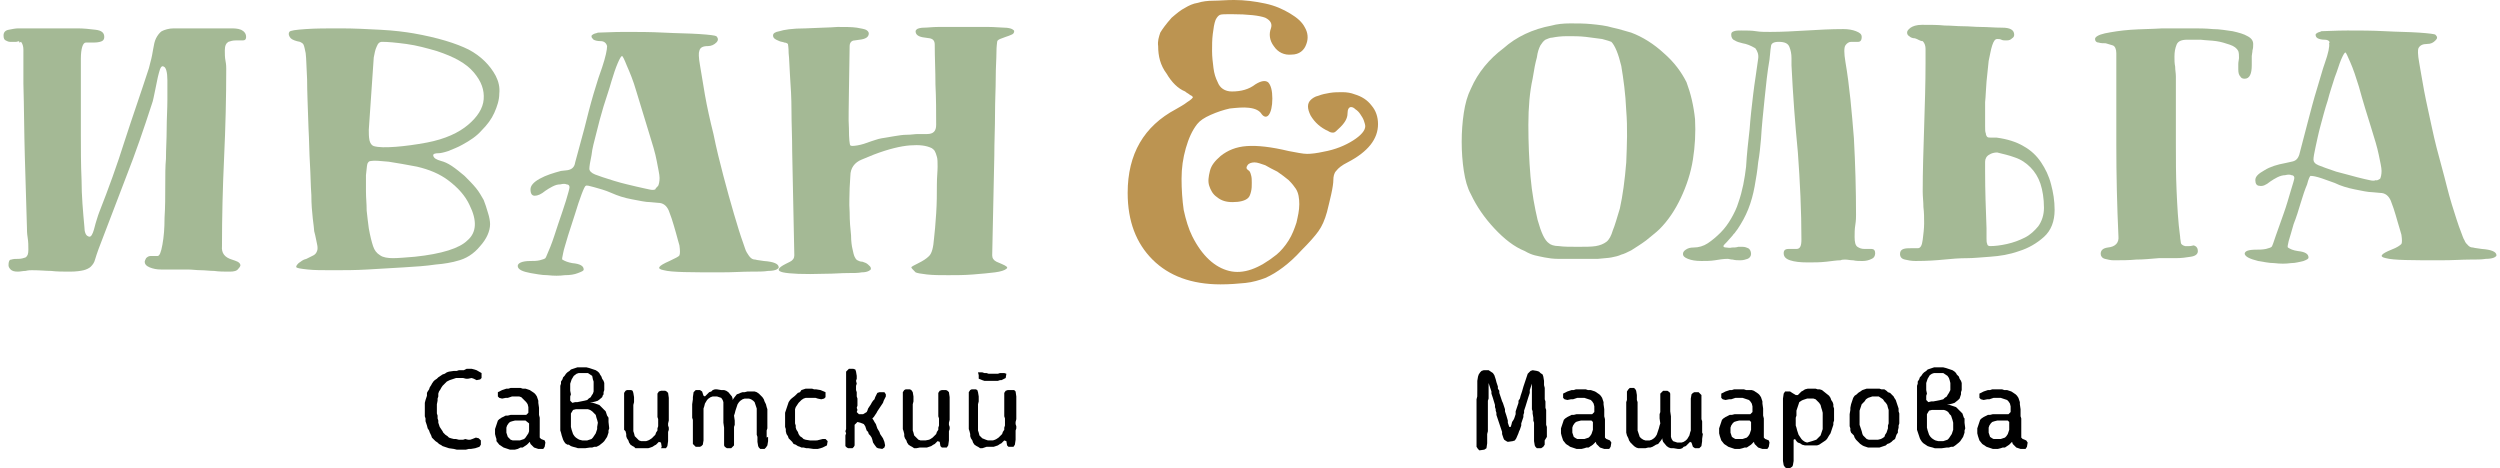 <?xml version="1.0" encoding="utf-8"?>
<!-- Generator: Adobe Illustrator 21.1.0, SVG Export Plug-In . SVG Version: 6.00 Build 0)  -->
<svg version="1.1" id="Layer_1" xmlns="http://www.w3.org/2000/svg" xmlns:xlink="http://www.w3.org/1999/xlink" x="0px" y="0px"
	 viewBox="0 0 352.5 66" style="enable-background:new 0 0 352.5 66;" xml:space="preserve">
<style type="text/css">
	.st0{fill:#BC9451;}
	.st1{fill:#80BB7B;}
	.st2{fill:#A4B995;}
</style>
<g>
	<g>
		<path d="M65.8,52l0.4,0l0.3,0l0.4,0.1l0.3,0.1l0.7,0.4l0,0.7l-0.2,0.2l-0.5,0.1l-0.4-0.2l-0.3-0.1L66,53.4h-0.3l-0.4-0.1l-0.6,0
			l-0.4,0l-0.3,0.1l-0.3,0.1l-0.3,0.1L63,53.8L62.8,54l-0.2,0.2l-0.2,0.2l-0.2,0.3l-0.1,0.2l-0.2,0.3l-0.1,0.3l0,0.4l-0.1,0.3v0.3
			L61.6,57l0,0.3l0,0.7l0,0.3l0.1,0.3V59l0.1,0.3l0,0.3l0.1,0.3l0.1,0.3l0.2,0.3l0.2,0.3l0.1,0.2l0.3,0.3l0.3,0.2l0.2,0.2l0.3,0.1
			l0.4,0.1l0.3,0l0.4,0.1l0.6,0l0.3-0.1L66,62l0.3,0l0.3-0.1l0.5-0.2l0.4,0.1l0.3,0.3l0,0.6l-0.2,0.3L67,63.2l-0.6,0.1l-0.3,0
			l-0.4,0.1l-0.3,0l-0.7,0l-0.3,0L64,63.3l-0.7-0.1L63,63.1L62.7,63l-0.3-0.1l-0.3-0.2l-0.2-0.1l-0.2-0.2l-0.3-0.2l-0.2-0.2
			l-0.3-0.3l-0.1-0.3L60.6,61l-0.1-0.3l-0.2-0.3L60.2,60l-0.1-0.3l-0.1-0.3L60,59l-0.1-0.3l0-0.4L59.9,58l0-0.6l0-0.3l0-0.3l0.1-0.4
			l0.1-0.3l0.1-0.3l0-0.4l0.1-0.2l0.2-0.3l0.1-0.3l0.2-0.3l0.1-0.2l0.2-0.3l0.2-0.2l0.3-0.2l0.2-0.2l0.3-0.2l0.3-0.2l0.3-0.1
			l0.3-0.2l0.3-0.1l0.7-0.1l0.4,0l0.3-0.1l0.7,0L65.8,52z"/>
		<path d="M76.9,62.4L76.8,63l-0.2,0.3h-0.7l-0.3-0.1l-0.3-0.1l-0.5-0.5l-0.1-0.3l-0.2,0.2l-0.2,0.2l-0.6,0.4l-0.3,0L73,63.3
			l-0.4,0.1l-0.7,0l-0.3-0.1l-0.3-0.1l-0.3-0.1l-0.3-0.2l-0.3-0.2l-0.4-0.5L70,61.9l-0.1-0.3l-0.1-0.4l0-0.7l0.1-0.3l0.1-0.3
			l0.1-0.3l0.1-0.3l0.2-0.2l0.3-0.2l0.6-0.3l0.3,0l0.4-0.1l0.4,0l0.3,0H73l0.7,0l0.3,0l0.2,0l0.3-0.3l0-0.2l0-0.6l-0.1-0.4l-0.2-0.3
			l-0.2-0.2L73.5,56l-0.3-0.1h-0.7l-0.3,0L71.9,56l-0.3,0.1l-0.3,0l-0.5,0.1l-0.4-0.1l-0.2-0.2l0-0.6l0.6-0.3l0.3-0.1l0.3-0.1l0.3,0
			l0.3-0.1l0.4,0l0.3,0l0.7,0l0.3,0.1l0.4,0l0.3,0.1l0.3,0.1l0.3,0.2l0.3,0.2l0.2,0.2l0.2,0.3l0.1,0.3l0.1,0.3l0,0.3l0.1,0.7l0,0.3
			l0,0.3v0.4l0.1,0.4l0,0.3l0,0.4l0,0.3v0.4l0,0.4V61l0,0.7l0.2,0.2l0.5,0.2L76.9,62.4z M74.1,59.3h-0.3l-0.6,0l-0.3,0l-0.3,0
			l-0.4,0.1l-0.3,0.1l-0.2,0.2l-0.2,0.3l-0.1,0.3v0.7l0.1,0.3l0.1,0.3L72,62l0.3,0.1l0.7,0l0.3,0l0.3-0.1l0.3-0.1l0.2-0.2l0.2-0.3
			l0.2-0.3l0.1-0.3v-1.1L74.1,59.3z"/>
		<path d="M85.9,60.4l-0.1,0.3l0,0.3l-0.1,0.3l-0.1,0.3l-0.2,0.3l-0.2,0.3L85,62.4l-0.5,0.4L84.1,63l-0.3,0l-0.3,0.1l-0.3,0
			l-0.7,0.1l-0.7,0l-0.3,0l-0.3-0.1l-0.4-0.1l-0.3-0.1l-0.3-0.2L80,62.7l-0.3-0.2l-0.2-0.3l-0.1-0.2l-0.1-0.3l-0.1-0.3L79.1,61
			L79,60.7l0-0.3V59l0-0.3l0-0.3V58l0-0.3l0-0.2l0-0.3l0-0.3l0-0.3l0-0.3l0-0.3v-0.3l0-0.6l0-0.3l0-0.4l0.1-0.3l0-0.3l0.2-0.3
			l0.1-0.3l0.2-0.2l0.2-0.3l0.2-0.2l0.3-0.2l0.2-0.2l0.3-0.1l0.3-0.1l0.3-0.1l0.4,0h0.6l0.3,0l0.4,0.1l0.3,0.1l0.3,0.1l0.3,0.1
			l0.3,0.2l0.2,0.2l0.1,0.2l0.2,0.3l0.1,0.3l0.2,0.3l0.1,0.3l0,0.4l0,0.6l-0.1,0.3l0,0.3l-0.2,0.3L85,55.9l-0.2,0.2l-0.5,0.4
			L84,56.6l-0.8,0.2l0.1,0l0.3,0l0.3,0.1l0.3,0.1l0.3,0.1l0.2,0.2l0.2,0.2l0.5,0.5l0.1,0.3l0.1,0.3l0.2,0.3l0,0.3l0,0.3L85.9,60.4z
			 M80.5,55.6l-0.1,0.3l0,0.3l0,0.3l0.3,0.3l0.4-0.1l0.3,0l1-0.2l0.4-0.1l0.2-0.2l0.3-0.2l0.1-0.2l0.2-0.3l0.1-0.3l0-0.4l0-0.6
			l0-0.4l-0.1-0.3L83.5,53l-0.3-0.2l-0.3-0.2l-0.3,0l-0.7,0l-0.3,0l-0.3,0.1L80.9,53l-0.3,0.5l-0.1,0.3l-0.1,0.3l0,0.3l0,0.7
			L80.5,55.6z M84.3,59.6l-0.1-0.4l-0.1-0.3L84,58.5l-0.2-0.2L83.5,58l-0.3-0.2l-0.3-0.1l-0.3,0l-0.7,0l-0.3,0l-0.4,0l-0.4,0.1
			l-0.3,0.5l0,0.3l0,0.4v0.3l0,0.3l0,0.6l0.1,0.4l0.1,0.3l0.1,0.3l0.2,0.3l0.2,0.2l0.3,0.2l0.2,0.1l0.4,0.1l0.7,0l0.3-0.1l0.3-0.1
			l0.2-0.2l0.2-0.3l0.2-0.3l0.1-0.3l0.1-0.3l0-0.3L84.3,59.6z"/>
		<path d="M89.9,63.2l-0.3,0L89.4,63l-0.2-0.1l-0.3-0.2l-0.2-0.3l-0.1-0.3l-0.2-0.3l-0.1-0.3l0-0.3l-0.1-0.4L88,60.6l0-0.7l0-0.3
			l0-0.3l0-0.3l0-0.4l0-0.3v-0.4l0-0.3l0-0.3v-0.3l0-0.3l0-0.4l0-0.3v-0.6l0.2-0.3l0.2-0.1l0.6,0l0.2,0.1l0.1,0.3l0.1,0.6l0,0.4
			l0,0.3l-0.1,0.4l0,0.4l0,0.3l0,0.7l0,0.3l0,0.4l0,0.3v1l0,0.3l0.1,0.3l0.1,0.4l0.2,0.2l0.2,0.2l0.2,0.2l0.3,0.1h0.7l0.3-0.1
			l0.2-0.1l0.3-0.2l0.3-0.3l0.2-0.2l0.1-0.3l0.2-0.3l0-0.3l0.1-0.3l0-0.3v-0.7l-0.1-0.3l0-0.3l0-0.3l0-0.3l0-0.4v-0.4l0-0.3l0-0.3
			l0-0.4l0-0.6l0.2-0.3l0.3-0.1l0.6,0l0.2,0.1l0.2,0.2l0.1,0.7l0,0.3l0,0.3l0,0.3v0.3l0,0.3l0,0.4l0,0.3l0,0.4l0,0.3v0.3l-0.1,0.4
			v0.3l0.1,0.3v0.3l-0.1,0.3l0,0.4l0,0.3l0,0.3l0,0.3l-0.1,0.7l-0.2,0.3l-0.7,0L93.3,63l-0.1-0.6l-0.3-0.1l-0.2,0.2l-0.2,0.2
			l-0.2,0.1l-0.3,0.2l-0.6,0.2l-0.4,0h-0.6L89.9,63.2z"/>
		<path d="M108.3,61.6l0,0.3v0.3l-0.1,0.6l-0.2,0.3l-0.2,0.2l-0.6,0l-0.2-0.2l-0.1-0.2l-0.1-0.6v-0.3l0-0.4l-0.1-0.3v-0.3l0-0.3
			v-0.4l0-0.3v-0.3l0-0.7v-0.4l0-0.7l0-0.3l-0.1-0.3l-0.1-0.3l-0.1-0.3l-0.2-0.2l-0.3-0.2l-0.3-0.1l-0.6,0l-0.3,0.1l-0.3,0.2
			l-0.2,0.2l-0.2,0.3l-0.1,0.3l-0.1,0.3l-0.1,0.3l-0.1,0.4l-0.1,0.3l0.1,0.7v0.6l-0.1,0.3l0,0.3l0,0.4l0,0.3l0,0.3l0,0.3l0,0.3
			l0,0.7l-0.2,0.2l-0.2,0.2l-0.6,0l-0.3-0.2l-0.1-0.2l0-0.7v-1.4l0-0.4l-0.1-0.7l0-0.3l0-0.4l0-0.3l0-0.3l0-0.7l0-0.3l0-0.3l0-0.3
			l-0.1-0.3l-0.2-0.3l-0.6-0.2h-0.6l-0.3,0.1l-0.3,0.2l-0.2,0.2l-0.3,0.5l-0.1,0.4l-0.1,0.3l0,0.3l0,0.4l0,0.7l0,0.4l0,0.3l0,0.4
			l0,0.3l0,0.4l0,0.3l0,0.4l0,0.3l0,0.3l-0.1,0.6l-0.2,0.2l-0.2,0.1l-0.6,0l-0.2-0.2l-0.2-0.2l0-0.6l0-0.3l0-0.3v-0.3l0-0.3l0-0.3
			l0-0.3l0-0.3l0-0.4l0-0.3l-0.1-0.3l0-0.3l0-0.4v-0.3l0-0.3l0-0.3l0-0.3l0.1-0.7l0-0.3l0.1-0.7l0.3-0.3l0.6,0l0.3,0.2l0.2,0.6
			l0.2,0.1l0.2-0.2l0.2-0.2l0.2-0.2l0.3-0.1l0.2-0.2l0.3-0.1l0.3,0l0.6,0.1l0.4,0l0.3,0.1l0.3,0.2l0.5,0.6l0.1,0.3l0,0.2l0.2-0.3
			l0.4-0.5l0.3-0.1l0.2-0.1l0.3-0.1l0.3,0l0.4-0.1l0.7,0l0.3,0l0.3,0.1l0.3,0.2l0.3,0.3l0.2,0.2l0.2,0.3l0.1,0.3l0.2,0.4l0.1,0.4
			l0.1,0.3v0.4l0,0.6v0.4l0,0.3v0.4l0,0.3l0,0.3l-0.1,0.3l0,0.3l0,0.4l0,0.3L108.3,61.6z"/>
		<path d="M115.2,62.1l0.4-0.1l0.4-0.1l0.4,0l0.3,0.3l-0.1,0.6l-0.6,0.3l-0.3,0.1l-0.4,0.1l-0.3,0l-0.3,0l-0.7-0.1l-0.3,0l-0.4-0.1
			l-0.3,0l-0.2-0.1l-0.3-0.1l-0.3-0.2l-0.3-0.1l-0.2-0.3l-0.3-0.3l-0.2-0.2l-0.1-0.3l-0.2-0.3l-0.1-0.4l0-0.3l-0.1-0.3l0-0.3l0-0.4
			l0-0.6l0-0.3v-0.4l0.1-0.3l0.1-0.3l0.1-0.3l0.1-0.3l0.1-0.3l0.2-0.3l0.2-0.2l0.5-0.4l0.2-0.2l0.2-0.2l0.3-0.1L113,55l0.6-0.2
			l0.3,0l0.6,0l0.3,0.1h0.3l0.6,0.1l0.7,0.3l0,0.7l-0.2,0.2l-0.4,0.1l-0.5-0.1l-0.3-0.1h-0.4l-0.6,0l-0.4,0l-0.3,0.1l-0.3,0.2
			l-0.2,0.2l-0.2,0.2l-0.2,0.3l-0.2,0.3l-0.1,0.3l0,0.3l0,0.4v0.3l0,0.7l0,0.3l0.1,0.3l0,0.3l0.1,0.3l0.2,0.3l0.1,0.3l0.2,0.3
			l0.3,0.2l0.2,0.2l0.3,0.1l0.6,0.1l0.7,0L115.2,62.1z"/>
		<path d="M124.8,62.8l-0.1,0.3l-0.3,0.2l-0.6-0.1l-0.2-0.1l-0.3-0.4l-0.2-0.3L123,62l-0.1-0.3l-0.2-0.3l-0.2-0.2l-0.1-0.3l-0.2-0.2
			l-0.1-0.3l-0.1-0.3l-0.2-0.3l-0.5-0.2l-0.4-0.1l-0.4,0.4V60l0,0.4v0.3l0,0.3l0,0.3v0.3l0,0.3l0,0.3l0,0.6l-0.1,0.2l-0.2,0.2
			l-0.6,0l-0.2-0.1l-0.2-0.2l0-0.6l0-0.3l0-0.3v-0.3l0.1-0.3l-0.1-0.3l0.1-0.3l0-0.3l0-0.3l0-0.3l0-0.3l0-0.3l0-0.4l0-0.3l0-0.4
			v-0.3l0-0.3l0-0.4v-0.3l0-0.3l0-0.3l0-0.3l0-0.3l0-0.4l0-0.3l0-0.3l0-0.4v-0.3l0-0.3l0-0.4l0-0.6l0.2-0.2l0.2-0.2l0.6,0l0.3,0.1
			l0.1,0.3l0.1,0.6l0,0.4l-0.1,0.3l0.1,0.4l-0.1,0.3v0.6l0.1,0.3l0,0.3l0,0.3l0.1,0.3l0,0.3l0,0.4l0,0.3l-0.1,0.3l0.1,0.3l-0.1,0.3
			l0.3,0.3l0.3,0h0.3l0.5-0.3l0.1-0.2l0.1-0.3l0.2-0.3l0.2-0.3l0.1-0.2l0.2-0.3l0.2-0.2l0.1-0.3l0.3-0.6l0.3-0.1l0.7,0l0.2,0.3
			l0,0.3l-0.3,0.6l-0.1,0.3l-0.4,0.6l-0.2,0.3l-0.2,0.3l-0.1,0.2l-0.2,0.3l-0.2,0.3L123,59l0.2,0.3l0.1,0.2l0.2,0.3l0.1,0.3l0.1,0.3
			l0.3,0.5l0.1,0.3l0.2,0.3l0.2,0.3l0.2,0.5L124.8,62.8z"/>
		<path d="M129.2,63.2l-0.3,0l-0.3-0.2l-0.2-0.1l-0.3-0.2l-0.2-0.3l-0.1-0.3l-0.2-0.3l-0.1-0.3l0-0.3l-0.1-0.4l-0.1-0.3l0-0.7l0-0.3
			l0-0.3l0-0.3l0-0.4l0-0.3v-0.4l0-0.3l0-0.3v-0.3l0-0.3l0-0.4l0-0.3v-0.6l0.2-0.3l0.2-0.1l0.6,0l0.2,0.1l0.2,0.3l0.1,0.6l0,0.4
			l0,0.3l-0.1,0.4l0,0.4l0,0.3l0,0.7l0,0.3l0,0.4l0,0.3v1l0,0.3l0.1,0.3l0.1,0.4l0.2,0.2l0.2,0.2l0.2,0.2l0.3,0.1h0.7L131,62
			l0.2-0.1l0.3-0.2l0.3-0.3l0.2-0.2l0.1-0.3l0.2-0.3l0-0.3l0.1-0.3l0-0.3v-0.7l-0.1-0.3l0-0.3l0-0.3l0-0.3l0-0.4v-0.4l0-0.3l0-0.3
			l0-0.4l0-0.6l0.2-0.3l0.3-0.1l0.6,0l0.2,0.1l0.2,0.2l0.1,0.7l0,0.3l0,0.3l0,0.3v0.3l0,0.3l0,0.4l0,0.3l0,0.4l0,0.3v0.3l-0.1,0.4
			v0.3l0.1,0.3v0.3l-0.1,0.3l0,0.4l0,0.3l0,0.3l0,0.3l-0.1,0.7l-0.2,0.3l-0.7,0l-0.2-0.2l-0.1-0.6l-0.3-0.1l-0.2,0.2l-0.2,0.2
			l-0.2,0.1l-0.3,0.2l-0.6,0.2l-0.4,0h-0.6L129.2,63.2z"/>
		<path d="M138.5,63.2l-0.3,0l-0.3-0.2l-0.2-0.1l-0.3-0.2l-0.2-0.3l-0.1-0.3l-0.2-0.3l-0.1-0.3l0-0.3l-0.1-0.4l-0.1-0.3l0-0.7l0-0.3
			l0-0.3l0-0.3l0-0.4l0-0.3v-0.4l0-0.3l0-0.3v-0.3l0-0.3l0-0.4l0-0.3v-0.6l0.2-0.3l0.2-0.1l0.6,0l0.2,0.1l0.1,0.3l0.1,0.6l0,0.4
			l0,0.3l-0.1,0.4l0,0.4l0,0.3l0,0.7l0,0.3l0,0.4l0,0.3v1l0,0.3l0.1,0.3l0.1,0.4l0.2,0.2l0.2,0.2L139,62l0.3,0.1h0.7l0.3-0.1
			l0.2-0.1l0.3-0.2l0.3-0.3l0.2-0.2l0.1-0.3l0.2-0.3l0-0.3l0.1-0.3l0-0.3v-0.7l-0.1-0.3l0-0.3l0-0.3l0-0.3l0-0.4v-0.4l0-0.3l0-0.3
			l0-0.4l0-0.6l0.2-0.3l0.3-0.1l0.6,0L143,55l0.2,0.2l0.1,0.7l0,0.3l0,0.3l0,0.3v0.3l0,0.3l0,0.4l0,0.3l0,0.4l0,0.3v0.3l-0.1,0.4
			v0.3l0.1,0.3v0.3l-0.1,0.3l0,0.4l0,0.3l0,0.3l0,0.3l-0.1,0.7l-0.2,0.3l-0.7,0l-0.2-0.2l-0.1-0.6l-0.3-0.1l-0.2,0.2l-0.2,0.2
			l-0.2,0.1l-0.3,0.2l-0.6,0.2l-0.4,0h-0.6L138.5,63.2z M137.9,52.5l0.6,0l0.3,0.1l0.3,0l0.3,0.1l0.4,0l0.3,0l0.3,0l0.3,0l0.3-0.1
			l0.6,0l0.3,0.1l-0.1,0.6l-0.6,0.3H141l-0.3,0.1l-0.3,0l-0.3,0l-0.4,0l-0.3,0l-0.3,0l-0.3,0l-0.3-0.1l-0.5-0.2l0-0.5L137.9,52.5z"
			/>
	</g>
	<g>
		<path d="M217.8,62.1l0,0.6l-0.2,0.3l-0.3,0.2l-0.6,0l-0.2-0.2l-0.1-0.2l-0.1-0.6v-0.3l0-0.4l0-0.3v-0.3l0-0.3l0-0.3l0-0.3l0-0.4
			l-0.1-0.3l0-0.4l-0.1-0.6l0-0.3l-0.1-0.3l0-0.4v-0.3l0-0.3l0-0.3v-0.4l0-0.3v-0.6l0-0.3l0-0.4l0-0.3v-0.2l0,0.2l-0.1,0.3l-0.1,0.3
			l-0.1,0.3l0,0.4l-0.1,0.3l-0.1,0.3l-0.4,1.3l-0.1,0.3l-0.1,0.3l0,0.3l-0.1,0.3l0,0.3l-0.1,0.3l-0.1,0.3l-0.1,0.3l0,0.3l-0.1,0.3
			l-0.1,0.3l-0.1,0.2l-0.1,0.3l-0.3,0.7l-0.2,0.3l-0.3,0.1l-0.7,0.1l-0.2-0.1l-0.3-0.2l-0.1-0.2l-0.2-0.6l0-0.3l-0.1-0.3l-0.1-0.3
			l-0.2-0.6l-0.1-0.3l-0.1-0.3l-0.1-0.3l-0.1-0.3l0-0.3l-0.1-0.3l0-0.2l-0.1-0.3l0-0.3l-0.3-1l-0.2-0.6l0-0.3l-0.1-0.3l-0.1-0.3
			l-0.2-0.6l0,0.2l0,0.3l0,0.4l0,0.3l0,0.3l0,0.3l0,0.4l-0.1,0.3l0,0.3l0,0.3l0,0.3l0,0.4l0,0.4l0,0.3v1.3l0,0.3l0,0.4v0.3l-0.1,0.4
			l0,0.3l0,0.3l0,0.4l0,0.3l-0.1,0.7l-0.3,0.2l-0.7,0.1l-0.2-0.2l-0.2-0.3l0-0.6v-0.3l0-0.3l0-0.3v-0.3l0-0.4l0-0.3l0-0.3l0-0.3
			l0-0.4v-0.3l0-0.4l0-0.3v-0.6l0-0.4l0-0.3l0-0.3l0-0.3l0-0.3l0.1-0.4V55l0-0.3l0-0.3l0-0.4l0-0.3l0.1-0.6l0.1-0.3l0.2-0.3l0.2-0.2
			l0.3-0.1l0.7,0l0.3,0.2l0.3,0.2l0.2,0.3l0.2,0.6l0.1,0.4l0.1,0.3l0.1,0.3l0,0.3l0.2,0.3l0,0.3l0.1,0.3l0.1,0.3l0.1,0.3l0.1,0.3
			l0.1,0.2l0.1,0.3l0.1,0.3l0.1,0.3l0,0.3l0.1,0.3l0.1,0.3l0.2,0.7l0,0.3l0.1,0.3l0.1,0.3h0.2l0.1-0.3l0.1-0.4l0.2-0.3l0.1-0.2
			l0.1-0.3l0.1-0.3l0-0.4l0.1-0.3l0.1-0.3l0.1-0.3l0.1-0.3l0-0.3l0.2-0.3l0.1-0.4l0.1-0.3l0.1-0.3l0.2-0.7l0.1-0.3l0.1-0.3l0.1-0.3
			l0.1-0.3l0.2-0.6l0.2-0.2l0.2-0.2l0.3-0.1l0.6,0.1l0.3,0.1l0.2,0.2l0.3,0.2l0.1,0.3l0.1,0.6l0,0.3l0,0.3l0.1,0.4l0,0.3l0,0.3
			l0,0.4l0,0.3l0,0.3l0.1,0.3l0,0.3l0,0.3l0,0.3l0.1,0.3l0,0.3l0,0.3l0,0.3l0,0.3l0,0.3l0,0.3l0,0.3l0.1,0.3v0.3l0,0.4v0.3l0,0.4
			L217.8,62.1z"/>
		<path d="M227.2,62.4l-0.1,0.6l-0.2,0.3h-0.7l-0.3-0.1l-0.3-0.1l-0.5-0.5l-0.1-0.3l-0.2,0.2l-0.2,0.2l-0.6,0.4l-0.3,0l-0.3,0.1
			l-0.4,0.1l-0.7,0l-0.3-0.1l-0.3-0.1l-0.3-0.1l-0.3-0.2l-0.3-0.2l-0.4-0.5l-0.1-0.3l-0.1-0.3l-0.1-0.4l0-0.7l0.1-0.3l0.1-0.3
			l0.1-0.3l0.1-0.3l0.2-0.2l0.3-0.2l0.6-0.3l0.3,0l0.4-0.1l0.4,0l0.3,0h0.3l0.7,0l0.3,0l0.2,0l0.3-0.3l0-0.2l0-0.6l-0.1-0.4
			l-0.2-0.3l-0.2-0.2l-0.6-0.2l-0.3-0.1h-0.7l-0.3,0l-0.3,0.1l-0.3,0.1l-0.3,0l-0.5,0.1l-0.4-0.1l-0.2-0.2l0-0.6l0.6-0.3l0.3-0.1
			l0.3-0.1l0.3,0l0.3-0.1l0.4,0l0.3,0l0.7,0l0.3,0.1l0.4,0l0.3,0.1l0.3,0.1l0.3,0.2l0.3,0.2l0.2,0.2l0.2,0.3l0.1,0.3l0.1,0.3l0,0.3
			l0.1,0.7l0,0.3l0,0.3v0.4l0.1,0.4l0,0.3l0,0.4l0,0.3v0.4l0,0.4V61l0,0.7l0.2,0.2l0.5,0.2L227.2,62.4z M224.4,59.3h-0.3l-0.6,0
			l-0.3,0l-0.3,0l-0.4,0.1l-0.3,0.1l-0.2,0.2l-0.2,0.3l-0.1,0.3v0.7l0.1,0.3l0.1,0.3l0.3,0.2l0.2,0.1l0.7,0l0.3,0l0.3-0.1l0.3-0.1
			l0.2-0.2l0.2-0.3l0.1-0.3l0.1-0.3v-1.1L224.4,59.3z"/>
		<path d="M240.1,61.2l-0.1,0.7l0,0.3l-0.1,0.7l-0.3,0.3l-0.6,0l-0.3-0.2l-0.2-0.6l-0.2-0.1l-0.2,0.2l-0.2,0.2l-0.2,0.2l-0.3,0.1
			l-0.2,0.2l-0.3,0.1l-0.3,0l-0.6-0.1l-0.4,0l-0.3-0.1l-0.3-0.2l-0.5-0.6l-0.1-0.3l0-0.2l-0.2,0.3l-0.4,0.5l-0.3,0.1L233,63
			l-0.3,0.1l-0.3,0l-0.4,0.1l-0.7,0l-0.3,0l-0.3-0.1l-0.3-0.2l-0.3-0.3l-0.2-0.2l-0.2-0.3l-0.1-0.3l-0.2-0.4l-0.1-0.4l0-0.3v-0.4
			l0-0.6v-0.4l0-0.3v-0.4l0-0.3l0-0.3l0-0.3l0-0.3l0-0.4l0-0.3l0.1-0.3l0-0.3v-0.3l0-0.6l0.2-0.3l0.2-0.2l0.6,0l0.2,0.2l0.1,0.2
			l0.1,0.6v0.3l0,0.4l0.1,0.3v0.3l0,0.3V58l0,0.3v0.3l0,0.7v0.4l0,0.7l0,0.3l0.1,0.3l0.1,0.3l0.1,0.3l0.2,0.2l0.3,0.2l0.3,0.1l0.6,0
			l0.3-0.1l0.3-0.2l0.2-0.2l0.2-0.3l0.1-0.3l0.1-0.3l0.1-0.3l0.1-0.4l0.1-0.3l-0.1-0.7v-0.6l0.1-0.3l0-0.3l0-0.4l0-0.3l0-0.3l0-0.3
			l0-0.3l0-0.7l0.2-0.2l0.2-0.2l0.6,0l0.3,0.2l0.1,0.2l0,0.7v1.4l0,0.4l0.1,0.7l0,0.3l0,0.4l0,0.3l0,0.3l0,0.7l0,0.3l0,0.3l0,0.3
			l0.1,0.3l0.2,0.3l0.6,0.2h0.6l0.3-0.1l0.3-0.2l0.2-0.2l0.3-0.5l0.1-0.4l0.1-0.3l0-0.3l0-0.4l0-0.7l0-0.4l0-0.3l0-0.4l0-0.3l0-0.4
			l0-0.3l0-0.4l0-0.3l0-0.3l0.1-0.6l0.2-0.2l0.2-0.1l0.6,0l0.2,0.2l0.2,0.2l0,0.6l0,0.3l0,0.3v0.3l0,0.3l0,0.3l0,0.3l0,0.3l0,0.4
			l0,0.3l0.1,0.3l0,0.3l0,0.4v0.3l0,0.3l0,0.3L240.1,61.2z"/>
		<path d="M249.5,62.4l-0.1,0.6l-0.2,0.3h-0.7l-0.3-0.1l-0.3-0.1l-0.5-0.5l-0.1-0.3l-0.2,0.2l-0.2,0.2l-0.6,0.4l-0.3,0l-0.3,0.1
			l-0.4,0.1l-0.7,0l-0.3-0.1l-0.3-0.1l-0.3-0.1l-0.3-0.2l-0.3-0.2l-0.4-0.5l-0.1-0.3l-0.1-0.3l-0.1-0.4l0-0.7l0.1-0.3l0.1-0.3
			l0.1-0.3l0.1-0.3l0.2-0.2l0.3-0.2l0.6-0.3l0.3,0l0.4-0.1l0.4,0l0.3,0h0.3l0.7,0l0.3,0l0.2,0l0.3-0.3l0-0.2l0-0.6l-0.1-0.4
			l-0.2-0.3l-0.2-0.2l-0.6-0.2l-0.3-0.1h-0.7l-0.3,0l-0.3,0.1l-0.3,0.1l-0.3,0l-0.5,0.1l-0.4-0.1l-0.2-0.2l0-0.6l0.6-0.3l0.3-0.1
			l0.3-0.1l0.3,0l0.3-0.1l0.4,0l0.3,0l0.7,0l0.3,0.1l0.4,0L247,55l0.3,0.1l0.3,0.2l0.3,0.2l0.2,0.2l0.2,0.3l0.1,0.3l0.1,0.3l0,0.3
			l0.1,0.7l0,0.3l0,0.3v0.4l0.1,0.4l0,0.3l0,0.4l0,0.3v0.4l0,0.4V61l0,0.7l0.2,0.2l0.5,0.2L249.5,62.4z M246.7,59.3h-0.3l-0.6,0
			l-0.3,0l-0.3,0l-0.4,0.1l-0.3,0.1l-0.2,0.2l-0.2,0.3l-0.1,0.3v0.7l0.1,0.3l0.1,0.3l0.3,0.2l0.2,0.1l0.7,0l0.3,0l0.3-0.1l0.3-0.1
			l0.2-0.2l0.2-0.3l0.1-0.3l0.1-0.3v-1.1L246.7,59.3z"/>
		<path d="M253.2,55.7l0.3,0l0.2-0.2l0.3-0.3l0.2-0.1l0.3-0.2l0.4-0.1l0.3,0l0.8,0l0.3,0.1l0.3,0l0.3,0.1l0.5,0.4l0.5,0.4l0.2,0.3
			l0.1,0.3l0.2,0.3l0.1,0.3l0,0.3l0.1,0.3l0,0.4l0,0.3l0,0.3l0,0.7l-0.1,0.3l0,0.3l-0.1,0.3l-0.1,0.3l-0.1,0.3l-0.1,0.3l-0.2,0.3
			l-0.3,0.5l-0.2,0.2l-0.3,0.2l-0.3,0.2l-0.3,0.2l-0.3,0.1l-0.3,0l-0.4,0l-0.7,0l-0.3,0l-0.4-0.1l-0.3-0.2l-0.3-0.1l-0.2-0.2
			l-0.2-0.3l-0.2,0.1l0,0.4l0,0.4l0,0.4l0,0.3l0,0.3l0,0.4V65l-0.1,0.6l-0.1,0.2l-0.3,0.2l-0.5,0l-0.2-0.1l-0.2-0.3l-0.1-0.6l0-0.3
			l0-0.3v-0.4l0-0.3v-0.7l0-0.3l0-0.3l0-0.4l0-0.3l0-0.3l0-0.3l0-0.3l0-0.4l0-0.3l0-0.4l0-0.3l0-0.3v-0.3l0-0.4l0-0.3l0-0.3l0-0.3
			l0-0.3v-0.4l0-0.3l0-0.3l0.1-0.7l0.2-0.3l0.7,0l0.3,0.2L253.2,55.7z M255.5,62.2l0.3-0.1l0.3-0.1l0.2-0.2l0.2-0.2l0.2-0.2l0.1-0.3
			l0.1-0.3l0.1-0.3v-0.3l0-0.3l0-0.3l0-0.7l0-0.3l0-0.4l-0.1-0.4l-0.1-0.3l-0.1-0.4l-0.2-0.3l-0.2-0.2l-0.3-0.3l-0.3-0.1l-0.3,0
			l-0.6,0l-0.3,0.1l-0.3,0.1l-0.2,0.1l-0.3,0.2l-0.1,0.3l-0.1,0.3l-0.1,0.3l-0.1,0.3l0,0.3l0,0.4l-0.1,0.3l0,0.7l0,0.4l0.1,0.3
			l0.1,0.4l0.1,0.3l0.1,0.3l0.2,0.3l0.2,0.3l0.2,0.2l0.3,0.2l0.3,0.1L255.5,62.2z"/>
		<path d="M265,54.8l0.3,0.1l0.4,0l0.3,0.2l0.2,0.2l0.3,0.1l0.5,0.5l0.1,0.2l0.2,0.3l0.1,0.3l0.1,0.3l0.1,0.3l0.1,0.3l0,0.4l0.1,0.3
			l0,0.3l0,0.7l0,0.4l-0.1,0.3l0,0.3l-0.1,0.4l0,0.3l-0.2,0.3l-0.1,0.3l-0.1,0.3l-0.3,0.2l-0.2,0.2l-0.3,0.2l-0.3,0.1l-0.2,0.2
			l-0.3,0.1l-0.3,0.1l-0.3,0.1l-0.3,0l-0.6,0h-0.3l-0.4,0l-0.3-0.1l-0.3-0.1l-0.2-0.1l-0.3-0.2l-0.2-0.2l-0.4-0.4l-0.2-0.3l-0.1-0.3
			L261,61l-0.1-0.3l0-0.3l-0.1-0.3l0-0.3v-0.4l0-0.6l0-0.4l0.1-0.6l0-0.3L261,57l0.1-0.3l0.1-0.3l0.1-0.3l0.2-0.3l0.3-0.2l0.2-0.2
			l0.3-0.2l0.3-0.2l0.3-0.1l0.3-0.1l0.3,0l0.4,0h0.6L265,54.8z M265.2,61.9l0.2-0.1l0.3-0.2l0.1-0.3L266,61l0.1-0.3l0.1-0.3l0-0.4
			l0.1-0.3v-0.3l0-0.6l0-0.4l0-0.3l0-0.3l-0.1-0.3l-0.1-0.4l-0.2-0.3l-0.2-0.2l-0.2-0.3l-0.3-0.2l-0.3-0.2h-0.3l-0.6,0l-0.6,0.2
			l-0.3,0.2l-0.2,0.3l-0.2,0.2l-0.2,0.2l-0.1,0.3l-0.1,0.3l-0.1,0.3l0,0.4v0.3l0,0.6l0,0.4l0,0.3l0.1,0.3l0.1,0.3l0.1,0.3l0.1,0.4
			l0.1,0.2l0.3,0.3l0.2,0.2l0.3,0.1l0.4,0h0.9L265.2,61.9z"/>
		<path d="M277.1,60.4l-0.1,0.3l0,0.3l-0.1,0.3l-0.1,0.3l-0.2,0.3l-0.2,0.3l-0.2,0.2l-0.5,0.4l-0.3,0.2l-0.3,0l-0.3,0.1l-0.3,0
			l-0.7,0.1l-0.7,0l-0.3,0l-0.3-0.1l-0.4-0.1l-0.3-0.1l-0.3-0.2l-0.3-0.2l-0.2-0.2l-0.2-0.3l-0.1-0.2l-0.1-0.3l-0.1-0.3l-0.1-0.3
			l-0.1-0.3l0-0.3V59l0-0.3l0-0.3V58l0-0.3l0-0.2l0-0.3l0-0.3l0-0.3l0-0.3l0-0.3v-0.3l0-0.6l0-0.3l0-0.4l0.1-0.3l0-0.3l0.2-0.3
			l0.1-0.3l0.2-0.2l0.2-0.3l0.2-0.2l0.3-0.2l0.2-0.2l0.3-0.1l0.3-0.1l0.3-0.1l0.4,0h0.6l0.3,0l0.4,0.1l0.3,0.1l0.3,0.1l0.3,0.1
			l0.3,0.2l0.2,0.2l0.1,0.2l0.3,0.3l0.1,0.3l0.2,0.3l0.1,0.3l0,0.4l0,0.6l-0.1,0.3l0,0.3l-0.1,0.3l-0.1,0.3l-0.2,0.2l-0.5,0.4
			l-0.3,0.1l-0.8,0.2l0.1,0l0.3,0l0.3,0.1l0.3,0.1l0.3,0.1l0.2,0.2l0.2,0.2l0.5,0.5l0.1,0.3l0.1,0.3L277,59l0,0.3l0,0.3L277.1,60.4z
			 M271.7,55.5l-0.1,0.3l0,0.3l0,0.3l0.3,0.3l0.4-0.1l0.3,0l1-0.2l0.4-0.1l0.2-0.2l0.3-0.2l0.1-0.2l0.2-0.3L275,55l0-0.4L275,54
			l-0.1-0.4l-0.1-0.3l-0.2-0.3l-0.3-0.2l-0.3-0.2l-0.3,0l-0.7,0l-0.3,0l-0.3,0.1l-0.3,0.2l-0.3,0.5l-0.1,0.3l-0.1,0.3l0,0.3l0,0.7
			L271.7,55.5z M275.4,59.6l-0.1-0.4l-0.1-0.3l-0.1-0.3l-0.2-0.2l-0.2-0.3l-0.3-0.2l-0.3-0.1l-0.3,0l-0.7,0l-0.3,0l-0.4,0l-0.4,0.1
			l-0.3,0.5l0,0.3l0,0.4v0.3l0,0.3l0,0.6l0.1,0.4l0.1,0.3l0.1,0.3l0.2,0.3l0.2,0.2l0.3,0.2l0.2,0.1l0.4,0.1l0.7,0l0.3-0.1l0.3-0.1
			l0.2-0.2l0.2-0.3l0.2-0.3l0.1-0.3l0.1-0.3l0-0.3L275.4,59.6z"/>
		<path d="M285.9,62.4l-0.1,0.6l-0.2,0.3h-0.7l-0.3-0.1l-0.3-0.1l-0.5-0.5l-0.1-0.3l-0.2,0.2l-0.2,0.2l-0.6,0.4l-0.3,0l-0.3,0.1
			l-0.4,0.1l-0.7,0l-0.3-0.1l-0.3-0.1l-0.3-0.1l-0.3-0.2l-0.3-0.2l-0.4-0.5l-0.1-0.3l-0.1-0.3l-0.1-0.4l0-0.7l0.1-0.3l0.1-0.3
			l0.1-0.3l0.1-0.3l0.2-0.2l0.3-0.2l0.6-0.3l0.3,0l0.4-0.1l0.4,0l0.3,0h0.3l0.7,0l0.3,0l0.2,0l0.3-0.3l0-0.2l0-0.6l-0.1-0.4
			l-0.2-0.3l-0.2-0.2l-0.6-0.2l-0.3-0.1h-0.7l-0.3,0l-0.3,0.1l-0.3,0.1l-0.3,0l-0.5,0.1l-0.4-0.1l-0.2-0.2l0-0.6l0.6-0.3l0.3-0.1
			l0.3-0.1l0.3,0l0.3-0.1l0.4,0l0.3,0l0.7,0l0.3,0.1l0.4,0l0.3,0.1l0.3,0.1l0.3,0.2l0.3,0.2l0.2,0.2l0.2,0.3l0.1,0.3l0.1,0.3l0,0.3
			l0.1,0.7l0,0.3l0,0.3v0.4L285,59l0,0.3l0,0.4l0,0.3v0.4l0,0.4V61l0,0.7l0.2,0.2l0.5,0.2L285.9,62.4z M283.1,59.3h-0.3l-0.6,0
			l-0.3,0l-0.3,0l-0.4,0.1l-0.3,0.1l-0.2,0.2l-0.2,0.3l-0.1,0.3v0.7l0.1,0.3l0.1,0.3l0.3,0.2l0.2,0.1l0.7,0l0.3,0l0.3-0.1l0.3-0.1
			l0.2-0.2l0.2-0.3l0.1-0.3l0.1-0.3v-1.1L283.1,59.3z"/>
	</g>
	<g>
		<g>
			<g>
				<path class="st0" d="M163.3,6.5c-0.1-0.7,0.1-1.3,0.3-1.9c0.3-0.5,0.8-1.2,1.6-2.1c0.7-0.6,1.3-1.1,1.9-1.4
					c0.5-0.3,1.1-0.6,1.8-0.7c0.6-0.2,1.4-0.3,2.2-0.3c0.8,0,1.8-0.1,2.9-0.1c1.5,0,3,0.2,4.4,0.5c1.4,0.3,2.5,0.8,3.5,1.4
					c1,0.6,1.7,1.2,2.1,2c0.4,0.7,0.5,1.5,0.2,2.3c-0.3,0.9-1,1.5-2.1,1.5c-1,0.1-1.9-0.3-2.5-1.2c-0.6-0.8-0.7-1.7-0.4-2.5
					c0.2-0.6,0-1.1-0.8-1.5c-0.8-0.3-2.4-0.5-4.8-0.5c-0.8,0-1.4,0-1.6,0.1c-0.2,0.1-0.4,0.3-0.6,0.7c-0.2,0.5-0.3,1.2-0.4,2
					c-0.1,0.8-0.1,1.6-0.1,2.4c0,0.8,0.1,1.6,0.2,2.4c0.1,0.8,0.3,1.4,0.6,2c0.3,0.8,1,1.3,2,1.3c1.3,0,2.4-0.3,3.3-1
					c0.8-0.5,1.4-0.6,1.8-0.3c0.4,0.4,0.6,1.2,0.6,2.3c0,1.1-0.2,1.9-0.5,2.3c-0.3,0.4-0.7,0.3-1-0.1c-0.3-0.5-0.9-0.8-1.8-0.9
					c-0.8-0.1-1.7,0-2.7,0.1c-0.9,0.2-1.8,0.5-2.7,0.9c-0.9,0.4-1.5,0.8-1.9,1.3c-0.7,0.9-1.2,2-1.6,3.4c-0.4,1.4-0.6,2.8-0.6,4.3
					c0,1.5,0.1,3,0.3,4.4c0.3,1.4,0.7,2.7,1.2,3.7c1.4,2.8,3.2,4.4,5.2,4.9c2,0.5,4.2-0.3,6.7-2.3c0.6-0.5,1.2-1.2,1.7-2
					c0.5-0.8,0.8-1.6,1.1-2.5c0.2-0.9,0.4-1.7,0.4-2.6c0-0.8-0.1-1.6-0.5-2.2c-0.2-0.3-0.5-0.7-1-1.2c-0.5-0.4-1-0.8-1.6-1.2
					c-0.6-0.3-1.2-0.6-1.7-0.9c-0.6-0.2-1.1-0.4-1.5-0.4c-0.4,0-0.8,0.1-1,0.4c-0.2,0.3-0.2,0.5,0.1,0.7c0.2,0.1,0.3,0.3,0.4,0.7
					c0.1,0.3,0.1,0.7,0.1,1.1c0,0.4,0,0.8-0.1,1.2s-0.2,0.7-0.4,0.9c-0.4,0.4-1.2,0.6-2.2,0.6c-0.9,0-1.6-0.2-2.2-0.7
					c-0.6-0.4-0.9-1-1.1-1.6c-0.2-0.6-0.1-1.3,0.1-2.1s0.7-1.4,1.5-2.1c1-0.8,2.2-1.3,3.7-1.4c1.5-0.1,3.4,0.1,5.9,0.7
					c1.1,0.2,2,0.4,2.6,0.4c0.6,0,1.4-0.1,2.3-0.3c1.7-0.3,3.1-0.9,4.2-1.6c1.1-0.7,1.7-1.4,1.7-2c0-0.2-0.1-0.5-0.2-0.8
					c-0.1-0.3-0.3-0.6-0.5-0.9c-0.2-0.3-0.4-0.5-0.7-0.7c-0.2-0.2-0.4-0.3-0.6-0.3c-0.3,0-0.5,0.3-0.5,0.9c0,0.7-0.4,1.4-1.3,2.2
					c-0.3,0.3-0.5,0.5-0.7,0.5c-0.2,0-0.4,0-0.7-0.2c-1.1-0.5-1.9-1.2-2.5-2.2c-0.5-1-0.5-1.7,0-2.2c0.2-0.2,0.6-0.5,1.1-0.6
					c0.5-0.2,1-0.3,1.6-0.4c0.6-0.1,1.2-0.1,1.8-0.1c0.6,0,1.2,0.1,1.7,0.3c1,0.3,1.8,0.8,2.4,1.6c0.6,0.7,0.9,1.6,0.9,2.6
					c0,2.1-1.4,3.9-4.3,5.4c-0.8,0.4-1.3,0.8-1.6,1.2c-0.3,0.3-0.4,0.8-0.4,1.3c0,0.4-0.1,1.1-0.3,2c-0.2,0.9-0.4,1.7-0.6,2.5
					c-0.3,1.1-0.7,2-1.2,2.7c-0.5,0.7-1.3,1.6-2.4,2.7c-0.9,1-1.8,1.8-2.6,2.4c-0.8,0.6-1.6,1.1-2.5,1.5c-0.8,0.3-1.8,0.6-2.8,0.7
					c-1,0.1-2.2,0.2-3.5,0.2c-4.1,0-7.3-1.2-9.6-3.5c-2.3-2.3-3.5-5.4-3.5-9.4c0-5.5,2.3-9.4,6.8-11.8c0.5-0.3,1.1-0.6,1.6-1
					c0.5-0.3,0.8-0.6,0.8-0.7c0,0-0.1-0.2-0.4-0.3c-0.2-0.2-0.5-0.3-0.7-0.5c-1-0.4-1.9-1.3-2.6-2.5C163.6,9.2,163.3,7.9,163.3,6.5z
					"/>
			</g>
		</g>
		<g>
			<g>
				<path class="st2" d="M32.7,36.6c0.3,0.1,0.6,0.2,0.8,0.3c0.2,0.1,0.4,0.3,0.4,0.5c0,0.1-0.1,0.3-0.3,0.5
					c-0.2,0.3-0.6,0.4-1.2,0.4c-0.8,0-1.5,0-2.2-0.1c-0.6,0-1.3-0.1-1.9-0.1c-0.6,0-1.2-0.1-1.9-0.1C25.8,38,25,38,24.2,38
					c-0.2,0-0.5,0-0.7,0c-0.3,0-0.5,0-0.8,0c-0.6,0-1.1-0.1-1.6-0.3c-0.5-0.2-0.7-0.5-0.7-0.8c0-0.1,0.1-0.3,0.2-0.5
					c0.2-0.2,0.4-0.3,0.6-0.3c0.2,0,0.4,0,0.5,0c0.2,0,0.3,0,0.5,0c0.3,0,0.5-0.5,0.7-1.6c0.2-1.1,0.3-2.3,0.3-3.8
					c0.1-1.5,0.1-3,0.1-4.5c0-1.5,0-2.8,0.1-3.8c0-1.4,0.1-2.8,0.1-4.2c0-1.4,0.1-2.8,0.1-4.2c0-0.4,0-0.9,0-1.3c0-0.4,0-0.9,0-1.4
					c0-1.1-0.2-1.8-0.5-1.9c-0.3-0.2-0.5,0.1-0.7,0.9c-0.2,0.7-0.3,1.4-0.5,2.3c-0.2,0.9-0.3,1.6-0.5,2.1c-1.1,3.4-2.3,6.9-3.6,10.2
					c-1.3,3.4-2.6,6.8-3.9,10.2c-0.2,0.6-0.4,1.1-0.5,1.5c-0.1,0.4-0.3,0.7-0.6,1c-0.2,0.2-0.6,0.4-1,0.5c-0.4,0.1-1.1,0.2-1.9,0.2
					c-1,0-1.9,0-2.7-0.1c-0.7,0-1.6-0.1-2.7-0.1c-0.2,0-0.5,0-0.9,0.1c-0.4,0-0.7,0.1-1.1,0.1c-0.5,0-0.8-0.1-1-0.3
					c-0.2-0.2-0.3-0.4-0.3-0.6c0-0.5,0.1-0.8,0.4-0.8c0.3-0.1,0.6-0.1,1-0.1c0.4,0,0.7-0.1,1-0.2C3.9,36.1,4,35.8,4,35.2
					c0-0.5,0-1.1-0.1-1.7c-0.1-0.6-0.1-1.1-0.1-1.4c-0.1-3.4-0.2-6.7-0.3-10.1c-0.1-3.4-0.1-6.8-0.2-10.2c0-0.8,0-1.4,0-1.8
					c0-0.5,0-0.9,0-1.3v-1V7c0-0.4-0.1-0.7-0.2-0.9C3,6,3,5.9,3,5.9L2.7,6V5.8L2.3,5.9H1.4C1.2,5.9,1,5.8,0.8,5.7
					C0.6,5.6,0.5,5.4,0.5,5c0-0.4,0.2-0.7,0.7-0.8C1.7,4.1,2.2,4,2.6,4c0.4,0,0.7,0,1,0c0.3,0,0.6,0,0.8,0C5.7,4,6.7,4,7.7,4
					c1,0,2.1,0,3.2,0c0.9,0,1.8,0.1,2.6,0.2c0.8,0.1,1.2,0.4,1.2,1c0,0.4-0.2,0.6-0.6,0.7c-0.4,0.1-0.8,0.1-1,0.1
					c-0.2,0-0.4,0-0.6,0c-0.2,0-0.3,0-0.4,0c-0.4,0-0.7,0.8-0.7,2.3c0,0.4,0,0.7,0,1.1c0,0.4,0,0.8,0,1.1c0,1.3,0,2.7,0,4.2
					c0,1.5,0,2.9,0,4.2c0,2.1,0,4.3,0.1,6.5c0,2.2,0.2,4.4,0.4,6.6c0,0.7,0.2,1.2,0.5,1.3c0.3,0.2,0.5,0,0.7-0.5
					c0.2-0.5,0.3-1.1,0.5-1.7c0.2-0.6,0.3-1,0.4-1.2c1.3-3.3,2.5-6.6,3.6-10.1c1.1-3.4,2.3-6.8,3.4-10.2c0-0.1,0.1-0.3,0.1-0.4
					c0-0.1,0.1-0.3,0.1-0.4c0.2-0.7,0.3-1.3,0.4-1.9c0.1-0.6,0.2-1.1,0.4-1.5c0.2-0.4,0.5-0.8,0.8-1c0.4-0.2,1-0.4,1.7-0.4h3.8h4.1
					C33,4,33.5,4,34,4.2c0.4,0.2,0.7,0.5,0.7,1c0,0.4-0.2,0.5-0.5,0.5c-0.3,0-0.7,0-1,0c-0.4,0-0.7,0.1-1,0.2
					c-0.3,0.2-0.5,0.5-0.5,1.2c0,0.5,0,1,0.1,1.5c0.1,0.5,0.1,0.9,0.1,1.1c0,4.1-0.1,8.2-0.3,12.5c-0.2,4.3-0.3,8.4-0.3,12.5
					C31.2,35.7,31.7,36.3,32.7,36.6z"/>
				<path class="st2" d="M40.8,4.5c0.1-0.2,0.9-0.3,2.3-0.4C44.5,4,46.1,4,48,4c1.9,0,3.8,0.1,5.7,0.2c1.9,0.1,3.4,0.3,4.6,0.5
					c3.4,0.6,6,1.4,7.8,2.3c1.7,0.9,3,2.2,3.8,3.7c0.4,0.8,0.6,1.6,0.5,2.5c0,0.9-0.3,1.8-0.7,2.7c-0.4,0.9-1,1.7-1.8,2.5
					c-0.7,0.8-1.6,1.4-2.7,2c-0.7,0.4-1.3,0.6-2,0.9c-0.6,0.2-1.1,0.3-1.3,0.3c-0.6,0-0.9,0.1-0.8,0.4c0.1,0.3,0.4,0.5,1.1,0.7
					c0.4,0.1,0.9,0.3,1.5,0.7c0.6,0.4,1.2,0.9,1.8,1.4c0.6,0.6,1.1,1.1,1.6,1.7c0.5,0.6,0.8,1.2,1.1,1.7c0.2,0.5,0.4,1.1,0.6,1.8
					c0.2,0.6,0.3,1.2,0.3,1.6c0,1-0.5,2.1-1.4,3.1c-0.9,1.1-2,1.8-3.3,2.1c-0.7,0.2-1.7,0.4-3,0.5c-1.3,0.2-2.8,0.3-4.5,0.4
					c-1.6,0.1-3.3,0.2-5.1,0.3c-1.7,0.1-3.3,0.1-4.8,0.1c-1.5,0-2.7,0-3.6-0.1c-1-0.1-1.5-0.2-1.6-0.3c-0.1-0.1,0-0.3,0.3-0.6
					c0.3-0.2,0.6-0.5,1.1-0.6c0.4-0.2,0.8-0.4,1-0.5c0.2-0.1,0.4-0.3,0.5-0.6c0.1-0.2,0.1-0.6,0-1c-0.1-0.4-0.2-1.1-0.4-1.8
					c0-0.3-0.1-0.9-0.2-1.8c-0.1-0.9-0.2-2-0.2-3.3c-0.1-1.3-0.1-2.8-0.2-4.4c-0.1-1.6-0.1-3.3-0.2-5c-0.1-3-0.2-5.3-0.2-6.9
					c-0.1-1.7-0.1-2.9-0.2-3.7C43,7,42.9,6.5,42.8,6.3c-0.1-0.2-0.3-0.3-0.5-0.4c-0.6-0.1-1.1-0.3-1.3-0.5S40.6,4.8,40.8,4.5
					L40.8,4.5z M66.2,28.9c-0.6-1.3-1.6-2.4-2.9-3.4c-1.3-1-2.8-1.6-4.5-2c-1.5-0.3-2.8-0.5-4-0.7c-1.2-0.1-2-0.2-2.5-0.1
					c-0.3,0-0.4,0.2-0.5,0.4c-0.1,0.4-0.1,0.9-0.2,1.6c0,0.7,0,1.5,0,2.3c0,0.9,0.1,1.7,0.1,2.7c0.1,0.9,0.2,1.8,0.3,2.5
					c0.2,1.1,0.4,1.9,0.6,2.5c0.2,0.6,0.5,1,1,1.3c0.4,0.3,1.1,0.4,1.8,0.4c0.8,0,1.8-0.1,3.1-0.2c3.8-0.4,6.3-1.2,7.4-2.3
					C67.2,32.8,67.3,31.1,66.2,28.9z M60.2,20.1c2.6-0.5,4.5-1.4,5.8-2.5c1.3-1.1,2.1-2.3,2.2-3.6c0.1-1.3-0.3-2.5-1.4-3.8
					c-1.1-1.3-2.8-2.2-5.2-3c-1.4-0.4-2.8-0.8-4.3-1c-1.5-0.2-2.6-0.3-3.4-0.3c-0.4,0-0.6,0.2-0.8,0.7c-0.2,0.4-0.3,1-0.4,1.5
					L52,18.3c0,0.5,0,1,0.1,1.5c0.1,0.4,0.3,0.7,0.6,0.8c0.7,0.2,1.7,0.2,3.1,0.1C57.1,20.6,58.6,20.4,60.2,20.1z"/>
				<path class="st2" d="M84.7,5.8c-0.5,0-0.8-0.1-1-0.2c-0.2-0.2-0.3-0.3-0.3-0.5c0-0.1,0.1-0.2,0.3-0.3c0.2-0.1,0.4-0.1,0.6-0.2
					c0.8,0,2-0.1,3.8-0.1c1.8,0,3.6,0,5.5,0.1c1.9,0.1,3.5,0.1,5,0.2c1.5,0.1,2.2,0.2,2.4,0.3c0.3,0.3,0.3,0.6,0,0.9
					c-0.3,0.3-0.7,0.5-1.2,0.5c-0.7,0-1.1,0.2-1.2,0.7c-0.1,0.2-0.1,0.9,0.1,2c0.2,1.1,0.4,2.5,0.7,4.2c0.3,1.7,0.7,3.5,1.2,5.5
					c0.4,2,0.9,4,1.4,5.9c0.5,1.9,1,3.7,1.5,5.4c0.5,1.7,0.9,3,1.3,4.1c0.2,0.5,0.3,1,0.5,1.3c0.2,0.3,0.3,0.5,0.5,0.7
					c0.2,0.2,0.4,0.3,0.7,0.3c0.3,0.1,0.7,0.1,1.2,0.2c1.4,0.1,2.1,0.4,2.1,0.9c0,0.1-0.1,0.2-0.3,0.3c-0.2,0.1-0.6,0.2-1.2,0.2
					c-0.6,0.1-1.4,0.1-2.5,0.1c-1.1,0-2.4,0.1-4.1,0.1c-4.3,0-7,0-8.1-0.3c-1.1-0.2-0.8-0.6,0.8-1.3c0.8-0.4,1.3-0.6,1.4-0.8
					c0.1-0.2,0.1-0.7,0-1.4c-0.1-0.4-0.3-1-0.5-1.8c-0.2-0.7-0.4-1.4-0.6-2l-0.4-1.1c-0.3-0.7-0.8-1.1-1.5-1.1l-1.1-0.1
					c-0.7,0-1.5-0.2-2.6-0.4c-1.1-0.2-2-0.5-2.9-0.9c-0.9-0.4-1.7-0.6-2.4-0.8c-0.7-0.2-1.1-0.3-1.2-0.2c-0.1,0-0.3,0.4-0.6,1.2
					c-0.3,0.8-0.6,1.7-0.9,2.7c-0.3,1-0.7,2.1-1,3.1c-0.3,1.1-0.6,1.9-0.7,2.5c-0.1,0.5-0.2,0.9-0.1,0.9c0.3,0.2,0.8,0.4,1.4,0.5
					c1.1,0.1,1.6,0.4,1.6,0.9c0,0.2-0.3,0.3-0.8,0.5c-0.5,0.2-1.1,0.3-1.9,0.3c-0.7,0.1-1.5,0.1-2.4,0c-0.9,0-1.7-0.2-2.4-0.3
					C73.7,38.3,73,38,73,37.5c0-0.4,0.6-0.7,1.8-0.7c0.4,0,0.9,0,1.3-0.1c0.4-0.1,0.7-0.2,0.8-0.3c0.1-0.1,0.3-0.7,0.7-1.6
					c0.4-1,0.7-2,1.1-3.2c0.4-1.2,0.8-2.3,1.1-3.3c0.3-1,0.5-1.7,0.5-1.9c0-0.2-0.1-0.4-0.4-0.4c-0.2-0.1-0.5-0.1-0.9,0
					c-0.4,0-0.7,0.1-1.1,0.3c-0.4,0.2-0.7,0.4-1,0.6c-0.6,0.5-1.1,0.7-1.5,0.7c-0.4,0-0.6-0.3-0.6-0.9c0-0.5,0.4-1,1.3-1.5
					c0.9-0.5,1.9-0.8,3-1.1L80,24c0.6-0.1,1-0.4,1.1-1.1l1.3-4.8c0.4-1.6,0.8-3.2,1.3-4.9c0.5-1.7,0.9-2.9,1.2-3.7
					c0.5-1.5,0.7-2.5,0.7-3C85.5,6.1,85.2,5.8,84.7,5.8z M92.8,26.2c0.1-0.2,0.2-0.6,0.2-1.1c0-0.5-0.2-1.3-0.4-2.4
					c-0.2-1.1-0.6-2.4-1.1-4c-0.5-1.6-1.1-3.6-1.8-5.9c-0.4-1.4-0.9-2.6-1.3-3.5c-0.4-1-0.6-1.4-0.7-1.4c-0.1,0-0.3,0.3-0.6,1
					c-0.3,0.7-0.6,1.6-0.9,2.6c-0.3,1.1-0.7,2.2-1.1,3.5c-0.4,1.3-0.7,2.5-1,3.7c-0.3,1.2-0.6,2.2-0.7,3.2c-0.2,0.9-0.3,1.6-0.3,1.9
					c0,0.3,0.3,0.6,0.8,0.8c0.5,0.2,1.4,0.5,2.7,0.9c1.3,0.4,2.3,0.6,3.1,0.8c0.8,0.2,1.4,0.3,1.8,0.4c0.4,0.1,0.7,0.1,0.9,0
					C92.4,26.6,92.6,26.4,92.8,26.2z"/>
				<path class="st2" d="M113.6,4c1.8-0.1,3.3-0.1,4.5-0.2c1.1,0,2,0,2.7,0.1c0.6,0.1,1.1,0.2,1.3,0.3c0.2,0.1,0.4,0.3,0.4,0.5
					c0,0.5-0.4,0.8-1.3,0.9l-0.7,0.1c-0.4,0-0.7,0.3-0.7,0.8l-0.1,6.4c0,2-0.1,3.8,0,5.2c0,1.5,0.1,2.3,0.2,2.4c0.1,0.1,0.4,0.1,1,0
					c0.6-0.1,1.2-0.3,2-0.6c0.4-0.1,0.8-0.3,1.4-0.4c0.6-0.1,1.2-0.2,1.8-0.3c0.6-0.1,1.2-0.2,1.8-0.2c0.6,0,1.1-0.1,1.5-0.1h1.3
					c0.9,0,1.3-0.4,1.3-1.3c0-1.8,0-3.7-0.1-5.7c0-1.9-0.1-3.8-0.1-5.6c0-0.5-0.2-0.8-0.7-0.9l-0.7-0.1c-0.9-0.1-1.3-0.4-1.3-0.9
					c0-0.1,0.1-0.2,0.2-0.3c0.2-0.1,0.5-0.2,1-0.2c0.5,0,1.2-0.1,2-0.1c0.8,0,2,0,3.4,0c1.5,0,2.8,0,3.7,0c0.9,0,1.7,0.1,2.2,0.1
					c0.5,0,0.9,0.1,1.1,0.2c0.2,0.1,0.3,0.2,0.3,0.3c0,0.2-0.1,0.4-0.4,0.5c-0.2,0.1-0.5,0.2-0.8,0.3c-0.3,0.1-0.5,0.2-0.8,0.3
					c-0.2,0.1-0.4,0.2-0.4,0.4c0,0.1-0.1,0.6-0.1,1.5c0,0.9-0.1,2.1-0.1,3.6c0,1.5-0.1,3.2-0.1,5.1c0,1.9-0.1,3.9-0.1,5.9L139.9,36
					c0,0.4,0.2,0.7,0.6,0.9l0.7,0.3c0.7,0.3,1,0.5,0.7,0.7c-0.2,0.2-0.8,0.4-1.6,0.5c-0.8,0.1-1.8,0.2-3.1,0.3
					c-1.2,0.1-2.4,0.1-3.5,0.1c-1.1,0-2.1,0-3-0.1c-0.9-0.1-1.4-0.2-1.6-0.3c-0.4-0.4-0.6-0.6-0.6-0.7c0-0.1,0.4-0.3,1-0.6
					c0.6-0.3,1.1-0.6,1.5-1c0.4-0.4,0.6-1.2,0.7-2.5c0.1-0.8,0.2-2,0.3-3.5c0.1-1.5,0.1-2.8,0.1-4.1c0-1,0.1-1.8,0.1-2.5
					c0-0.6,0-1.1-0.1-1.4c-0.1-0.4-0.2-0.6-0.3-0.8c-0.1-0.2-0.3-0.3-0.4-0.4c-0.8-0.4-1.8-0.5-3.1-0.4c-1.3,0.1-3,0.5-5.1,1.3
					l-1.7,0.7c-1,0.4-1.6,1.2-1.6,2.3l-0.1,1.7c0,0.9-0.1,2.1,0,3.4c0,1.3,0.1,2.4,0.2,3.3c0,0.8,0.1,1.5,0.2,1.9
					c0.1,0.5,0.2,0.9,0.3,1.1c0.1,0.2,0.2,0.4,0.4,0.5c0.2,0.1,0.4,0.2,0.7,0.2c0.3,0.1,0.6,0.2,0.8,0.4c0.2,0.2,0.4,0.3,0.4,0.6
					c0,0.1-0.1,0.2-0.3,0.3c-0.2,0.1-0.5,0.2-1,0.2c-0.5,0.1-1.1,0.1-2,0.1c-0.9,0-1.9,0.1-3.2,0.1c-3,0.1-5,0-5.9-0.2
					c-0.9-0.2-0.8-0.6,0.4-1.2l0.6-0.3c0.4-0.2,0.6-0.5,0.6-0.9l-0.3-14.6c0-2.1-0.1-4-0.1-5.8c0-1.8-0.1-3.4-0.2-4.8
					c-0.1-1.4-0.1-2.5-0.2-3.3c0-0.8-0.1-1.3-0.1-1.3c-0.1-0.1-0.3-0.2-0.5-0.2c-0.2-0.1-0.5-0.1-0.7-0.2c-0.2-0.1-0.5-0.2-0.6-0.3
					c-0.2-0.1-0.3-0.3-0.3-0.5c0-0.3,0.3-0.5,0.9-0.6C110.5,4.2,111.7,4,113.6,4z"/>
				<path class="st2" d="M218.8,3.6c0.7-0.2,1.6-0.3,2.6-0.3c1,0,2,0,3,0.1c1,0.1,2,0.2,3,0.5c1,0.2,1.8,0.5,2.6,0.7
					c1.6,0.6,3.2,1.6,4.6,2.9c1.5,1.3,2.5,2.7,3.2,4.1c0.6,1.6,1,3.3,1.2,5.2c0.1,1.9,0,3.8-0.3,5.7c-0.3,1.9-0.9,3.7-1.7,5.4
					c-0.8,1.7-1.8,3.2-3,4.4c-0.5,0.5-1.2,1-1.9,1.6c-0.8,0.6-1.5,1-2.1,1.4c-0.6,0.3-1,0.5-1.4,0.6c-0.4,0.2-0.9,0.3-1.4,0.4
					c-0.5,0.1-1.1,0.1-1.9,0.2c-0.7,0-1.7,0-2.8,0c-1.1,0-2,0-2.8,0c-0.7,0-1.4-0.1-1.9-0.2c-0.5-0.1-1-0.2-1.4-0.3
					c-0.4-0.1-0.9-0.3-1.4-0.6c-1.5-0.6-2.9-1.7-4.3-3.2c-1.4-1.5-2.5-3.1-3.3-4.8c-0.5-0.9-0.8-2-1-3.3c-0.2-1.3-0.3-2.7-0.3-4.1
					c0-1.4,0.1-2.8,0.3-4.1c0.2-1.3,0.5-2.4,1-3.4c1-2.3,2.6-4.2,4.6-5.7C213.8,5.2,216.1,4.1,218.8,3.6z M227.2,5.9
					c-0.2-0.1-0.6-0.2-1.3-0.4c-0.7-0.1-1.5-0.2-2.3-0.3c-0.9-0.1-1.7-0.1-2.6-0.1c-0.9,0-1.6,0.1-2.1,0.2c-0.4,0-0.7,0.2-1,0.3
					c-0.3,0.2-0.5,0.5-0.7,0.8c-0.2,0.4-0.4,0.9-0.5,1.7c-0.2,0.7-0.4,1.7-0.6,3c-0.4,1.8-0.6,4-0.6,6.5c0,2.5,0.1,4.9,0.3,7.3
					c0.2,2.3,0.6,4.4,1,6.1c0.5,1.8,1,2.9,1.6,3.3c0.2,0.2,0.7,0.4,1.4,0.4c0.7,0.1,1.6,0.1,2.7,0.1c1,0,1.9,0,2.5-0.1
					c0.6-0.1,1.1-0.3,1.5-0.6c0.4-0.3,0.7-0.9,0.9-1.6c0.3-0.7,0.6-1.8,1-3.1c0.4-1.8,0.7-4,0.9-6.5c0.1-2.5,0.2-4.9,0-7.3
					c-0.1-2.4-0.4-4.5-0.7-6.3C228.2,7.6,227.7,6.4,227.2,5.9z"/>
				<path class="st2" d="M245.7,6.1c-0.4-0.1-0.8-0.2-1.1-0.4c-0.3-0.1-0.5-0.4-0.5-0.8c0-0.3,0.1-0.4,0.4-0.5
					c0.3-0.1,0.6-0.1,1-0.1c0.8,0,1.5,0,2.1,0.1c0.6,0.1,1.2,0.1,2,0.1c1.7,0,3.4-0.1,5.1-0.2c1.7-0.1,3.4-0.2,5.2-0.2
					c0.7,0,1.3,0.1,1.8,0.3c0.5,0.2,0.8,0.4,0.8,0.8c0,0.5-0.2,0.7-0.5,0.7c-0.3,0-0.7,0-1,0c-0.3,0-0.6,0.2-0.8,0.5
					c-0.2,0.3-0.2,1.1,0,2.3c0.6,3.5,0.9,7.1,1.2,10.8c0.2,3.7,0.3,7.3,0.3,10.8c0,0.3,0,0.8-0.1,1.4c-0.1,0.6-0.1,1.2-0.1,1.7
					c0,0.7,0.1,1.2,0.4,1.4c0.3,0.2,0.6,0.3,1,0.3c0.4,0,0.7,0,1,0c0.3,0,0.5,0.2,0.5,0.6c0,0.4-0.2,0.7-0.5,0.8
					c-0.4,0.2-0.8,0.3-1.3,0.3c-0.4,0-0.9,0-1.3-0.1c-0.4,0-0.8-0.1-1.1-0.1c-0.2,0-0.5,0-0.7,0.1c-0.5,0-1.1,0.1-2,0.2
					c-0.9,0.1-1.7,0.1-2.6,0.1c-1.1,0-1.9-0.1-2.5-0.3c-0.6-0.2-0.9-0.5-0.9-1c0-0.4,0.2-0.6,0.7-0.6c0.2,0,0.4,0,0.5,0
					c0.2,0,0.4,0,0.6,0c0.5,0,0.7-0.4,0.7-1.3c0-4.1-0.2-8.2-0.5-12.3c-0.4-4.1-0.7-8.2-0.9-12.3v-1c0-0.6-0.1-1.1-0.3-1.6
					c-0.2-0.5-0.7-0.7-1.5-0.7c-0.7,0-1.1,0.2-1.1,0.7c-0.1,0.5-0.1,1.1-0.2,1.8c-0.3,1.7-0.5,3.6-0.7,5.6c-0.2,2-0.4,3.8-0.5,5.6
					c-0.1,1.1-0.2,2.2-0.4,3.3c-0.1,1.1-0.3,2.3-0.5,3.4c-0.2,1.1-0.5,2.2-0.9,3.2c-0.4,1-0.9,1.9-1.5,2.8c-0.1,0.1-0.2,0.3-0.3,0.4
					c-0.1,0.2-0.3,0.3-0.4,0.5c-0.3,0.3-0.5,0.6-0.8,0.9c-0.3,0.3-0.5,0.5-0.5,0.6c0,0.1,0.1,0.2,0.4,0.2c0.2,0,0.5,0.1,0.8,0
					c0.3,0,0.6,0,0.9-0.1c0.3,0,0.5,0,0.6,0c0.3,0,0.6,0.1,0.8,0.2c0.2,0.1,0.4,0.4,0.4,0.8c0,0.3-0.2,0.6-0.5,0.7
					c-0.3,0.1-0.6,0.2-1,0.2c-0.4,0-0.7,0-1.1-0.1c-0.3,0-0.5-0.1-0.7-0.1c-0.6,0-1.2,0.1-1.8,0.2c-0.6,0.1-1.3,0.1-1.9,0.1
					c-0.8,0-1.4-0.1-1.9-0.3c-0.5-0.2-0.7-0.4-0.7-0.7c0-0.2,0.1-0.4,0.4-0.6c0.3-0.2,0.6-0.3,1.1-0.3c0.7,0,1.4-0.2,2-0.6
					c0.6-0.4,1.2-0.9,1.8-1.5c0.6-0.6,1.1-1.3,1.5-2c0.4-0.7,0.8-1.5,1-2.2c0.6-1.7,0.9-3.4,1.1-5.1c0.1-1.8,0.3-3.5,0.5-5.3
					c0.1-1.5,0.3-3.2,0.5-4.9c0.2-1.7,0.5-3.4,0.7-5c0.1-0.6-0.1-1.1-0.4-1.5C246.8,6.4,246.3,6.2,245.7,6.1z"/>
				<path class="st2" d="M270,5.4c-0.3,0-0.6-0.1-0.8-0.3c-0.2-0.1-0.3-0.3-0.3-0.5c0-0.2,0.1-0.4,0.5-0.7c0.3-0.2,0.8-0.4,1.6-0.4
					c1.2,0,2.3,0,3.2,0.1c0.9,0,1.8,0.1,2.6,0.1c0.8,0,1.7,0.1,2.5,0.1c0.9,0,1.9,0.1,3,0.1c1.1,0,1.7,0.3,1.7,1
					c0,0.2-0.1,0.4-0.3,0.5c-0.2,0.2-0.4,0.3-0.8,0.3c-0.3,0-0.5,0-0.7-0.1c-0.2-0.1-0.4-0.1-0.6-0.1c-0.3,0-0.5,0.3-0.7,0.9
					c-0.2,0.6-0.3,1.3-0.5,2.2c-0.1,0.9-0.2,1.9-0.3,2.9c-0.1,1.1-0.1,2-0.2,2.9c0,0.9,0,1.7,0,2.3c0,0.6,0,1,0,1.1
					c0,0.5,0,0.8,0.1,1c0,0.2,0.1,0.4,0.2,0.5c0.1,0.1,0.3,0.1,0.5,0.1c0.2,0,0.5,0,0.8,0c1.5,0.2,2.8,0.6,3.8,1.2
					c1.1,0.6,1.9,1.4,2.5,2.3c0.6,0.9,1.1,1.9,1.4,3.1c0.3,1.1,0.5,2.3,0.5,3.6c0,1.6-0.5,2.9-1.5,3.8c-1,0.9-2.2,1.6-3.5,2
					c-1.4,0.5-2.7,0.7-4.1,0.8c-1.4,0.1-2.4,0.2-3.1,0.2c-1.3,0-2.4,0.1-3.4,0.2c-1,0.1-2.3,0.2-4,0.2c-0.6,0-1.1-0.1-1.5-0.2
					c-0.5-0.1-0.7-0.4-0.7-0.8c0-0.4,0.2-0.6,0.5-0.7c0.3-0.1,0.7-0.1,1-0.1h1c0.4,0,0.6-0.4,0.7-1.2c0.1-0.8,0.2-1.6,0.2-2.3
					c0-0.8,0-1.5-0.1-2.3c0-0.7-0.1-1.5-0.1-2.2c0-2.9,0.1-5.9,0.2-9c0.1-3.2,0.2-6.2,0.2-9.1c0-0.3,0-0.7,0-1c0-0.3,0-0.6,0-1
					c0-0.4-0.1-0.8-0.4-1.1C270.7,5.8,270.4,5.5,270,5.4z M279.9,22.8c0,0.3,0,0.5,0,0.7c0,0.2,0,0.5,0,0.7c0,2.7,0.1,5.3,0.2,8
					c0,0.1,0,0.3,0,0.6c0,0.3,0,0.5,0,0.8c0,0.3,0,0.6,0.1,0.8c0,0.2,0.2,0.3,0.4,0.3c0.7,0,1.5-0.1,2.4-0.3
					c0.9-0.2,1.7-0.5,2.5-0.9c0.8-0.4,1.4-1,1.9-1.6c0.5-0.7,0.8-1.6,0.8-2.6c0-1.3-0.2-2.5-0.5-3.4c-0.3-0.9-0.8-1.7-1.4-2.3
					c-0.6-0.6-1.3-1.1-2.2-1.4c-0.8-0.3-1.7-0.5-2.5-0.7c-0.4,0-0.8,0.1-1.1,0.3C280.1,22,279.9,22.4,279.9,22.8z"/>
				<path class="st2" d="M298.7,33.3c-0.2-4.3-0.3-8.6-0.3-12.9c0-4.3,0-8.6,0-12.9c0-0.6-0.2-1-0.5-1.1c-0.3-0.1-0.7-0.2-1-0.3
					c-0.3,0-0.7,0-1-0.1c-0.3,0-0.5-0.2-0.5-0.5c0-0.3,0.5-0.6,1.4-0.8c1-0.2,2.2-0.4,3.6-0.5c1.4-0.1,2.9-0.1,4.5-0.2
					c1.6,0,2.9,0,4.1,0c1,0,2,0,3,0.1c1,0,2,0.2,2.8,0.3c0.9,0.2,1.6,0.4,2.1,0.7c0.6,0.3,0.8,0.7,0.8,1.1c0,0.3,0,0.6-0.1,0.9
					c0,0.3-0.1,0.6-0.1,0.8c0,0.2,0,0.4,0,0.6c0,0.2,0,0.5,0,0.7c0,1.2-0.3,1.9-1,1.9c-0.3,0-0.5-0.1-0.6-0.3
					c-0.2-0.2-0.3-0.5-0.3-1c0-0.3,0-0.5,0-0.8c0-0.3,0.1-0.6,0.1-0.8c0-0.4,0-0.7-0.1-1c-0.2-0.4-0.6-0.7-1.2-0.9
					c-0.6-0.2-1.2-0.4-1.9-0.5c-0.7-0.1-1.4-0.1-2.2-0.2c-0.7,0-1.4,0-1.9,0c-0.8,0-1.3,0.2-1.5,0.7c-0.2,0.5-0.3,1-0.3,1.7
					c0,0.5,0,0.9,0.1,1.4c0,0.5,0.1,0.9,0.1,1.4c0,1.6,0,3.2,0,4.8c0,1.6,0,3.1,0,4.7c0,2.2,0,4.4,0.1,6.6c0.1,2.2,0.2,4.3,0.5,6.5
					c0,0.3,0.1,0.6,0.1,0.8c0,0.2,0.2,0.4,0.6,0.5c0.1,0,0.3,0,0.6,0c0.3,0,0.5-0.1,0.6-0.1c0.4,0.1,0.6,0.4,0.6,0.8
					c0,0.4-0.3,0.7-1,0.8c-0.6,0.1-1.3,0.2-2.1,0.2c-0.6,0-1.1,0-1.5,0c-0.5,0-0.8,0-0.9,0c-1.2,0.1-2.2,0.2-3.2,0.2
					c-1,0.1-2.1,0.1-3.2,0.1c-0.4,0-0.8-0.1-1.2-0.2c-0.4-0.1-0.6-0.4-0.6-0.7c0-0.5,0.3-0.8,1-0.9
					C298.3,34.8,298.8,34.2,298.7,33.3z"/>
				<path class="st2" d="M327.8,5.6c-0.5,0-0.8-0.1-1-0.2c-0.2-0.1-0.3-0.3-0.3-0.5c0-0.1,0.1-0.2,0.3-0.3c0.2-0.1,0.4-0.1,0.5-0.2
					c0.7,0,2-0.1,3.7-0.1c1.7,0,3.5,0,5.3,0.1c1.8,0.1,3.4,0.1,4.8,0.2c1.4,0.1,2.2,0.2,2.3,0.3c0.3,0.3,0.3,0.5,0,0.8
					c-0.3,0.3-0.6,0.5-1.2,0.5c-0.6,0-1,0.2-1.2,0.6c-0.1,0.2-0.1,0.9,0.1,2c0.2,1.1,0.4,2.4,0.7,4c0.3,1.6,0.7,3.3,1.1,5.2
					c0.4,1.9,0.9,3.8,1.4,5.6c0.5,1.8,0.9,3.6,1.4,5.2c0.5,1.6,0.9,2.9,1.3,3.9c0.2,0.5,0.3,0.9,0.5,1.2c0.1,0.3,0.3,0.5,0.5,0.7
					c0.2,0.2,0.4,0.3,0.7,0.3c0.3,0.1,0.7,0.1,1.2,0.2c1.4,0.1,2.1,0.4,2.1,0.9c0,0.1-0.1,0.2-0.3,0.3c-0.2,0.1-0.6,0.2-1.2,0.2
					c-0.6,0.1-1.3,0.1-2.3,0.1c-1,0-2.3,0.1-4,0.1c-4.2,0-6.7,0-7.8-0.3c-1-0.2-0.7-0.6,0.8-1.2c0.8-0.3,1.2-0.6,1.4-0.8
					c0.1-0.2,0.1-0.6,0-1.3c-0.1-0.4-0.3-1-0.5-1.7c-0.2-0.7-0.4-1.4-0.6-2l-0.4-1.1c-0.3-0.7-0.8-1.1-1.5-1.1l-1.1-0.1
					c-0.6,0-1.5-0.2-2.5-0.4c-1-0.2-2-0.5-2.8-0.9c-0.9-0.3-1.6-0.6-2.3-0.8c-0.7-0.2-1-0.2-1.1-0.2c-0.1,0-0.3,0.4-0.5,1.2
					c-0.3,0.7-0.6,1.6-0.9,2.6c-0.3,1-0.6,2-1,3c-0.3,1-0.5,1.8-0.7,2.4c-0.1,0.5-0.2,0.8-0.1,0.9c0.3,0.2,0.7,0.4,1.4,0.5
					c1,0.1,1.5,0.4,1.5,0.9c0,0.2-0.2,0.3-0.7,0.5c-0.5,0.1-1.1,0.3-1.8,0.3c-0.7,0.1-1.5,0.1-2.3,0c-0.8,0-1.6-0.2-2.3-0.3
					c-1.2-0.3-1.8-0.6-1.9-1c0-0.4,0.5-0.6,1.7-0.6c0.4,0,0.8,0,1.3-0.1c0.4-0.1,0.7-0.2,0.8-0.3c0.1-0.1,0.3-0.7,0.6-1.6
					c0.3-0.9,0.7-1.9,1.1-3.1c0.4-1.1,0.7-2.2,1-3.2c0.3-1,0.5-1.6,0.5-1.8c0-0.2-0.1-0.4-0.4-0.4c-0.2-0.1-0.5-0.1-0.9,0
					c-0.3,0-0.7,0.1-1.1,0.3c-0.4,0.2-0.7,0.4-1,0.6c-0.6,0.5-1.1,0.7-1.5,0.6c-0.4,0-0.6-0.3-0.6-0.8c0-0.5,0.4-0.9,1.3-1.4
					c0.8-0.5,1.8-0.8,2.9-1l0.9-0.2c0.6-0.1,0.9-0.4,1.1-1l1.2-4.6c0.4-1.5,0.8-3.1,1.3-4.7c0.5-1.6,0.8-2.8,1.1-3.6
					c0.5-1.4,0.7-2.4,0.6-2.8C328.6,5.9,328.3,5.6,327.8,5.6z M335.6,25.2c0.1-0.2,0.2-0.6,0.2-1.1c0-0.5-0.2-1.3-0.4-2.3
					c-0.2-1-0.6-2.3-1.1-3.9c-0.5-1.6-1.1-3.5-1.7-5.7c-0.4-1.3-0.8-2.5-1.2-3.4c-0.4-0.9-0.6-1.4-0.7-1.4c-0.1,0-0.3,0.3-0.6,1
					c-0.3,0.7-0.5,1.5-0.9,2.5c-0.3,1-0.7,2.1-1,3.3c-0.4,1.2-0.7,2.4-1,3.5c-0.3,1.1-0.5,2.1-0.7,3c-0.2,0.9-0.3,1.5-0.3,1.8
					c0,0.3,0.2,0.6,0.7,0.8c0.5,0.2,1.3,0.5,2.5,0.9c1.2,0.3,2.2,0.6,3,0.8c0.7,0.2,1.3,0.3,1.7,0.4c0.4,0.1,0.7,0.1,0.9,0
					C335.2,25.5,335.4,25.3,335.6,25.2z"/>
			</g>
		</g>
	</g>
</g>
</svg>

